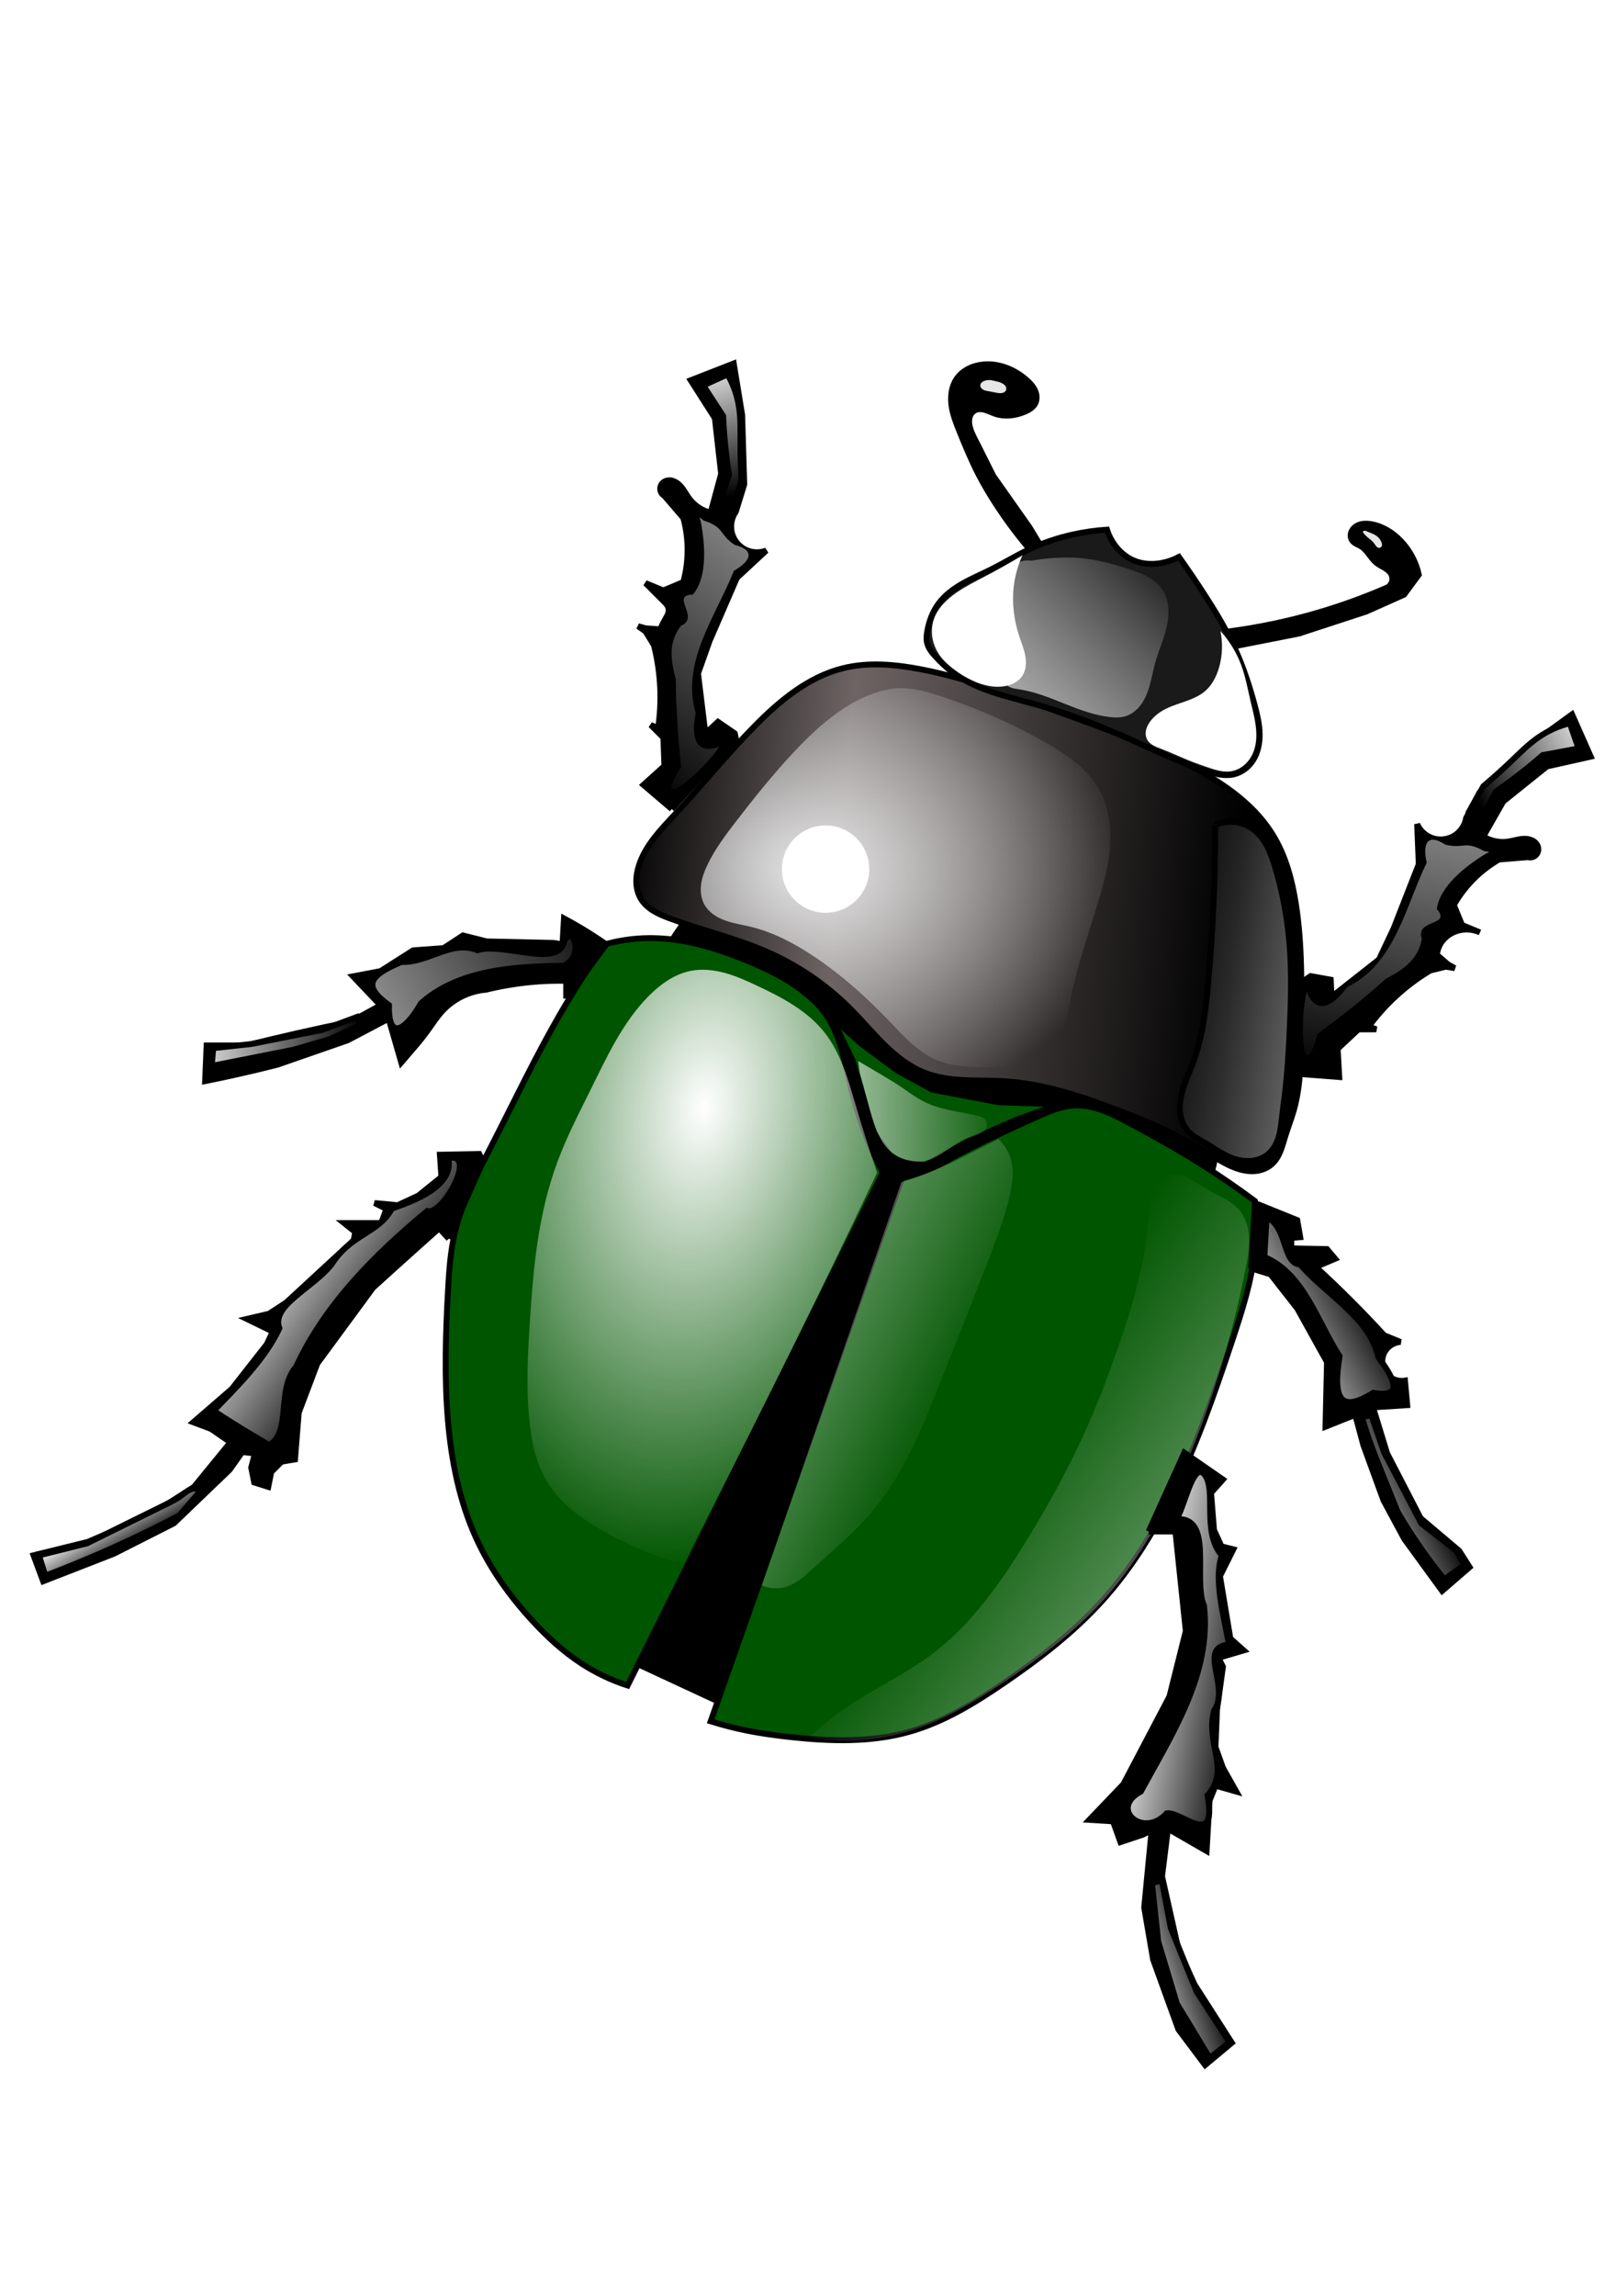 <?xml version="1.0" encoding="UTF-8" standalone="no"?>
<svg
   xmlns:dc="http://purl.org/dc/elements/1.1/"
   xmlns:cc="http://creativecommons.org/ns#"
   xmlns:rdf="http://www.w3.org/1999/02/22-rdf-syntax-ns#"
   xmlns:svg="http://www.w3.org/2000/svg"
   xmlns="http://www.w3.org/2000/svg"
   xmlns:sodipodi="http://sodipodi.sourceforge.net/DTD/sodipodi-0.dtd"
   xmlns:inkscape="http://www.inkscape.org/namespaces/inkscape"
   id="svg2"
   viewBox="0 0 332.598 472.441"
   version="1.1"
   sodipodi:docname="beetle.svg"
   width="88mm"
   height="125mm"
   inkscape:version="1.0.2-2 (e86c870879, 2021-01-15)">
  <sodipodi:namedview
     pagecolor="#ffffff"
     bordercolor="#666666"
     borderopacity="1"
     objecttolerance="10"
     gridtolerance="10"
     guidetolerance="10"
     inkscape:pageopacity="0"
     inkscape:pageshadow="2"
     inkscape:window-width="1920"
     inkscape:window-height="1017"
     id="namedview111"
     showgrid="false"
     units="mm"
     inkscape:zoom="0.73134637"
     inkscape:cx="164.81529"
     inkscape:cy="21.642513"
     inkscape:window-x="-8"
     inkscape:window-y="-8"
     inkscape:window-maximized="1"
     inkscape:current-layer="svg2" />
  <defs
     id="defs4">
    <filter
       id="filter4433"
       height="1.924"
       width="1.924"
       color-interpolation-filters="sRGB"
       y="-0.462"
       x="-0.462">
      <feGaussianBlur
         id="feGaussianBlur4435"
         stdDeviation="2.178" />
    </filter>
    <linearGradient
       id="linearGradient4528"
       y2="272.82"
       gradientUnits="userSpaceOnUse"
       x2="461.09"
       y1="263.63"
       x1="355.83">
      <stop
         id="stop3947"
         offset="0" />
      <stop
         id="stop3955"
         stop-color="#6e6464"
         offset=".357" />
      <stop
         id="stop3953"
         offset="1" />
    </linearGradient>
    <radialGradient
       id="radialGradient4530"
       gradientUnits="userSpaceOnUse"
       cy="264.76"
       cx="389.58"
       gradientTransform="matrix(1.571,0.029,-0.022,1.192,-217.11,-62.303)"
       r="35.304">
      <stop
         id="stop3959"
         stop-color="#e6e6e6"
         offset="0" />
      <stop
         id="stop3961"
         stop-color="#e6e6e6"
         stop-opacity="0"
         offset="1" />
    </radialGradient>
    <linearGradient
       id="linearGradient4532"
       y2="276.76"
       gradientUnits="userSpaceOnUse"
       x2="451.45"
       y1="285.25"
       x1="509.22">
      <stop
         id="stop3997"
         stop-color="#fff"
         offset="0" />
      <stop
         id="stop3999"
         stop-color="#fff"
         stop-opacity="0"
         offset="1" />
    </linearGradient>
    <linearGradient
       id="linearGradient4534"
       y2="218.1"
       gradientUnits="userSpaceOnUse"
       x2="455.94"
       y1="250.9"
       x1="422.64">
      <stop
         id="stop3911"
         stop-color="#c8c8c8"
         offset="0" />
      <stop
         id="stop3913"
         stop-color="#fff"
         stop-opacity="0"
         offset="1" />
    </linearGradient>
    <linearGradient
       id="linearGradient4536"
       y2="306.74"
       gradientUnits="userSpaceOnUse"
       x2="423.05"
       y1="306.04"
       x1="377.99">
      <stop
         id="stop4457"
         stop-color="#fff"
         offset="0" />
      <stop
         id="stop4459"
         stop-color="#fff"
         stop-opacity="0"
         offset="1" />
    </linearGradient>
    <radialGradient
       id="radialGradient4538"
       gradientUnits="userSpaceOnUse"
       cy="314.78"
       cx="369.74"
       gradientTransform="matrix(1.585,0.251,-0.411,2.596,-86.026,-604.96)"
       r="30.2">
      <stop
         id="stop4447"
         stop-color="#fff"
         offset="0" />
      <stop
         id="stop4449"
         stop-color="#fff"
         stop-opacity="0"
         offset="1" />
    </radialGradient>
    <linearGradient
       id="linearGradient4540"
       y2="382.58"
       gradientUnits="userSpaceOnUse"
       x2="403.05"
       y1="445.08"
       x1="493.98">
      <stop
         id="stop4475"
         stop-color="#fff"
         offset="0" />
      <stop
         id="stop4477"
         stop-color="#fff"
         stop-opacity="0"
         offset="1" />
    </linearGradient>
    <linearGradient
       id="linearGradient4542"
       y2="347.08"
       gradientUnits="userSpaceOnUse"
       x2="418.13"
       y1="311.08"
       x1="347">
      <stop
         id="stop4465"
         stop-color="#fff"
         offset="0" />
      <stop
         id="stop4467"
         stop-color="#fff"
         stop-opacity="0"
         offset="1" />
    </linearGradient>
    <linearGradient
       id="linearGradient4544"
       y2="213.41"
       gradientUnits="userSpaceOnUse"
       x2="383.71"
       gradientTransform="translate(1.061,-0.354)"
       y1="249.3"
       x1="356.1">
      <stop
         id="stop4134"
         offset="0" />
      <stop
         id="stop4136"
         stop-color="#fff"
         offset="1" />
    </linearGradient>
    <linearGradient
       id="linearGradient4546"
       y2="200.77"
       gradientUnits="userSpaceOnUse"
       x2="376.81"
       gradientTransform="translate(0.354)"
       y1="176.89"
       x1="371.31">
      <stop
         id="stop4148"
         stop-color="#fff"
         offset="0" />
      <stop
         id="stop4150"
         stop-color="#fff"
         stop-opacity="0"
         offset="1" />
    </linearGradient>
    <linearGradient
       id="linearGradient4548"
       y2="213.41"
       gradientUnits="userSpaceOnUse"
       x2="383.71"
       gradientTransform="matrix(-0.674,-0.738,-0.738,0.674,904.35,395.58)"
       y1="249.3"
       x1="356.1">
      <stop
         id="stop4134-2"
         offset="0" />
      <stop
         id="stop4136-7"
         stop-color="#fff"
         offset="1" />
    </linearGradient>
    <linearGradient
       id="linearGradient4550"
       y2="200.77"
       gradientUnits="userSpaceOnUse"
       x2="376.81"
       gradientTransform="matrix(-0.689,-0.725,-0.725,0.689,906.55,386.58)"
       y1="176.89"
       x1="371.31">
      <stop
         id="stop4148-3"
         stop-color="#fff"
         offset="0" />
      <stop
         id="stop4150-0"
         stop-color="#fff"
         stop-opacity="0"
         offset="1" />
    </linearGradient>
    <linearGradient
       id="linearGradient4552"
       y2="279.86"
       gradientUnits="userSpaceOnUse"
       x2="360.64"
       gradientTransform="translate(-1.061,-1.414)"
       y1="318.75"
       x1="292.24">
      <stop
         id="stop4262"
         stop-color="#fff"
         offset="0" />
      <stop
         id="stop4264"
         stop-color="#fff"
         stop-opacity="0"
         offset="1" />
    </linearGradient>
    <linearGradient
       id="linearGradient4554"
       y2="294.52"
       gradientUnits="userSpaceOnUse"
       x2="313.22"
       gradientTransform="translate(-0.53,-0.707)"
       y1="295.93"
       x1="281.46">
      <stop
         id="stop4282"
         stop-color="#fff"
         offset="0" />
      <stop
         id="stop4284"
         stop-color="#fff"
         stop-opacity="0"
         offset="1" />
    </linearGradient>
    <linearGradient
       id="linearGradient4556"
       y2="343.98"
       gradientUnits="userSpaceOnUse"
       x2="487.13"
       gradientTransform="translate(-1.293,-3.889)"
       y1="354.94"
       x1="466.46">
      <stop
         id="stop4317"
         stop-color="#fff"
         offset="0" />
      <stop
         id="stop4319"
         stop-color="#fff"
         stop-opacity="0"
         offset="1" />
    </linearGradient>
    <linearGradient
       id="linearGradient4558"
       y2="369.33"
       gradientUnits="userSpaceOnUse"
       x2="493.81"
       gradientTransform="translate(0.561,-0.291)"
       y1="376.83"
       x1="478.06">
      <stop
         id="stop4329"
         stop-color="#fff"
         offset="0" />
      <stop
         id="stop4331"
         stop-color="#fff"
         stop-opacity="0"
         offset="1" />
    </linearGradient>
    <linearGradient
       id="linearGradient4560"
       y2="348.81"
       gradientUnits="userSpaceOnUse"
       x2="315.7"
       gradientTransform="translate(0,-1.293)"
       y1="332.37"
       x1="292.84">
      <stop
         id="stop4364"
         stop-color="#fff"
         offset="0" />
      <stop
         id="stop4366"
         stop-color="#fff"
         stop-opacity="0"
         offset="1" />
    </linearGradient>
    <linearGradient
       id="linearGradient4562"
       y2="381.35"
       gradientUnits="userSpaceOnUse"
       x2="272.65"
       gradientTransform="translate(0,-0.354)"
       y1="374.63"
       x1="268.64">
      <stop
         id="stop4380"
         stop-color="#fff"
         offset="0" />
      <stop
         id="stop4382"
         stop-color="#fff"
         stop-opacity="0"
         offset="1" />
    </linearGradient>
    <linearGradient
       id="linearGradient4564"
       y2="397.62"
       gradientUnits="userSpaceOnUse"
       x2="465.36"
       y1="393.73"
       x1="443.25">
      <stop
         id="stop4415"
         stop-color="#fff"
         offset="0" />
      <stop
         id="stop4417"
         stop-color="#fff"
         stop-opacity="0"
         offset="1" />
    </linearGradient>
    <linearGradient
       id="linearGradient4566"
       y2="450.48"
       gradientUnits="userSpaceOnUse"
       x2="456.23"
       gradientTransform="translate(0.442)"
       y1="454.9"
       x1="442.94">
      <stop
         id="stop4427"
         stop-color="#fff"
         offset="0" />
      <stop
         id="stop4429"
         stop-color="#fff"
         stop-opacity="0"
         offset="1" />
    </linearGradient>
  </defs>
  <g
     id="g4487"
     transform="matrix(1.211,0,0,1.211,-303.975,-141.523)">
    <path
       id="path4485"
       d="m 376,250.61 c 0,29.685 -24.065,53.75 -53.75,53.75 -29.685,0 -53.75,-24.065 -53.75,-53.75 0,-29.685 24.065,-53.75 53.75,-53.75 29.685,0 53.75,24.065 53.75,53.75 z"
       transform="matrix(0.949,0,0,0.949,102.24,65.572)" />
    <path
       id="path3862"
       d="m 365.18,254.33 -4.821,-4.107 3.571,-3.214 -0.179,-4.821 -2.143,-2.143 1.25,0.536 c 0.333,-2.244 0.453,-4.519 0.357,-6.786 -0.104,-2.469 -0.464,-4.926 -1.071,-7.321 l -1.429,-2.321 -1.25,-0.893 1.25,0.357 2.5,0.179 c 0.26,-0.613 0.558,-1.21 0.893,-1.786 0.134,-0.23 0.274,-0.459 0.377,-0.704 0.104,-0.246 0.169,-0.51 0.165,-0.777 -0.004,-0.267 -0.081,-0.531 -0.213,-0.762 -0.133,-0.231 -0.319,-0.426 -0.508,-0.614 l -3.214,-3.214 3.036,1.25 3.393,-1.429 c 0.534,-1.974 0.776,-4.027 0.714,-6.071 -0.049,-1.628 -0.289,-3.249 -0.714,-4.821 l -3.214,-3.75 c -0.364,-0.202 -0.627,-0.575 -0.696,-0.985 -0.068,-0.41 0.06,-0.849 0.339,-1.158 0.174,-0.193 0.402,-0.335 0.648,-0.416 0.247,-0.081 0.512,-0.103 0.769,-0.073 0.516,0.06 0.993,0.321 1.382,0.666 0.777,0.689 1.212,1.676 1.843,2.502 0.879,1.151 2.163,1.985 3.571,2.321 l 1.786,-6.607 -1.071,-9.464 -4.107,-6.429 7.321,-2.857 1.429,8.75 0.357,11.786 -1.429,4.643 c -0.685,0.971 -0.949,2.228 -0.714,3.393 0.252,1.249 1.079,2.37 2.197,2.98 1.119,0.61 2.509,0.698 3.696,0.234 l -5,4.643 -4.643,10.714 -1.964,5.536 1.25,10.179 2.143,-1.964 2.857,1.964 0.179,0.893 -10.893,11.964"
       stroke="#000000"
       stroke-width="1px" />
    <path
       id="path3137"
       d="m 357.09,398.54 17.93,8.334 56.821,-81.57 1.768,-20.708 -19.951,-1.515 -9.091,-3.535 -11.617,-9.596 -5.808,-2.02 -30.052,110.61"
       stroke="#000000"
       stroke-width="1px" />
    <path
       id="path3850"
       d="m 408.21,299.15 c -2.62,-1.018 -4.877,-2.8 -6.886,-4.766 -2.009,-1.966 -3.808,-4.137 -5.793,-6.127 -4.046,-4.056 -8.86,-7.342 -14.107,-9.643 -5.364,-2.352 -11.121,-3.665 -16.607,-5.714 -0.922,-0.344 -1.84,-0.712 -2.683,-1.219 -0.843,-0.508 -1.612,-1.164 -2.139,-1.995 -0.545,-0.859 -0.81,-1.879 -0.842,-2.896 -0.032,-1.017 0.163,-2.032 0.485,-2.997 1.143,-3.429 3.788,-6.104 6.25,-8.75 4.537,-4.875 8.721,-10.076 13.393,-14.821 4.248,-4.314 9.123,-8.364 15,-9.821 4.31,-1.069 8.854,-0.659 13.214,0.179 7.213,1.385 14.151,3.907 21.062,6.392 7.61,2.735 15.248,5.444 22.541,8.938 6.397,3.064 12.764,6.972 16.397,13.064 2.066,3.465 3.121,7.444 3.75,11.429 1.143,7.247 0.952,14.628 0.893,21.964 -0.036,4.446 -0.031,8.961 -1.261,13.234 -0.425,1.476 -0.993,2.906 -1.445,4.374 -0.259,0.842 -0.481,1.697 -0.815,2.512 -0.334,0.815 -0.79,1.597 -1.447,2.183 -0.645,0.575 -1.463,0.939 -2.313,1.096 -0.85,0.157 -1.729,0.112 -2.574,-0.068 -1.69,-0.36 -3.217,-1.238 -4.706,-2.115 -2.243,-1.321 -4.473,-2.669 -6.789,-3.858 -2.913,-1.495 -5.95,-2.732 -9.003,-3.916 -6.452,-2.502 -13.098,-4.797 -20.005,-5.228 -4.564,-0.284 -9.309,0.228 -13.571,-1.429"
       stroke="#000000"
       stroke-width="1px"
       fill="url(#linearGradient4528)"
       style="fill:url(#linearGradient4528)" />
    <path
       id="path3854"
       d="m 397.32,235.58 c -4.404,2.147 -8.082,5.529 -11.429,9.107 -3.495,3.736 -6.7,7.732 -9.821,11.786 -1.786,2.32 -3.558,4.68 -4.821,7.321 -0.509,1.065 -0.936,2.184 -1.085,3.354 -0.149,1.171 -0.003,2.404 0.574,3.433 0.366,0.652 0.894,1.204 1.498,1.644 0.604,0.44 1.283,0.77 1.985,1.025 1.404,0.511 2.896,0.728 4.348,1.079 3.851,0.93 7.417,2.804 10.714,5 4.788,3.188 9.081,7.073 13.054,11.232 2.281,2.389 4.555,4.94 7.571,6.286 3.188,1.422 6.813,1.326 10.304,1.339 1.41,0.006 2.825,0.033 4.223,-0.151 1.398,-0.184 2.79,-0.591 3.955,-1.385 1.607,-1.095 2.665,-2.849 3.317,-4.681 0.652,-1.832 0.943,-3.769 1.326,-5.676 1.111,-5.526 3.013,-10.855 4.643,-16.25 0.958,-3.171 1.828,-6.398 2.019,-9.704 0.191,-3.307 -0.338,-6.728 -2.019,-9.581 -1.949,-3.308 -5.25,-5.574 -8.571,-7.5 -5.703,-3.308 -11.783,-5.944 -18.036,-8.036 -2.315,-0.774 -4.703,-1.482 -7.143,-1.429 -2.299,0.05 -4.54,0.778 -6.607,1.786"
       fill="url(#radialGradient4530)"
       style="fill:url(#radialGradient4530)" />
    <path
       id="path3858"
       d="m 457.54,257.04 c 0.011,8.861 -0.377,17.722 -1.163,26.547 -0.421,4.725 -0.969,9.498 -2.636,13.939 -0.731,1.948 -1.677,3.836 -2.052,5.882 -0.187,1.023 -0.227,2.082 -0.018,3.101 0.209,1.019 0.677,1.997 1.411,2.734 0.763,0.767 1.766,1.236 2.702,1.78 1.127,0.654 2.182,1.431 3.337,2.034 1.182,0.617 2.483,1.05 3.817,1.079 1.333,0.029 2.703,-0.372 3.701,-1.257 0.894,-0.792 1.441,-1.914 1.753,-3.067 0.312,-1.153 0.41,-2.351 0.546,-3.537 0.117,-1.029 0.263,-2.055 0.391,-3.082 0.487,-3.909 0.719,-7.846 0.893,-11.782 0.198,-4.491 0.322,-8.994 -0.002,-13.478 -0.336,-4.656 -1.156,-9.28 -2.5,-13.75 -0.364,-1.21 -0.768,-2.414 -1.358,-3.532 -0.589,-1.117 -1.373,-2.151 -2.392,-2.897 -0.91,-0.667 -1.998,-1.09 -3.119,-1.214 -1.122,-0.125 -2.275,0.05 -3.31,0.5 h 2.1e-4"
       stroke="#000000"
       stroke-width="1px"
       fill="url(#linearGradient4532)"
       style="fill:url(#linearGradient4532)" />
    <path
       id="path3862-1"
       d="m 472.31,299.38 6.315,0.483 -0.269,-4.797 3.524,-3.295 3.03,-0.011 -1.264,-0.501 c 1.345,-1.827 2.863,-3.526 4.528,-5.066 1.813,-1.678 3.8,-3.169 5.919,-4.44 l 2.649,-0.64 1.516,0.247 -1.139,-0.627 -1.9,-1.635 c 0.064,-0.668 0.28,-1.321 0.625,-1.896 0.498,-0.83 1.264,-1.489 2.14,-1.901 1.416,-0.666 3.126,-0.672 4.546,-0.016 l -3.035,-1.252 -1.401,-3.404 c 1.012,-1.777 2.288,-3.404 3.772,-4.811 1.182,-1.121 2.495,-2.102 3.904,-2.918 l 4.923,-0.396 c 0.4,0.113 0.85,0.034 1.188,-0.209 0.338,-0.243 0.556,-0.644 0.576,-1.06 0.012,-0.259 -0.049,-0.521 -0.167,-0.752 -0.118,-0.231 -0.291,-0.433 -0.495,-0.594 -0.408,-0.321 -0.931,-0.472 -1.45,-0.502 -1.037,-0.059 -2.041,0.335 -3.07,0.476 -1.435,0.197 -2.934,-0.116 -4.17,-0.869 l 3.389,-5.946 7.429,-5.96 7.444,-1.667 -3.182,-7.186 -7.179,5.202 -8.558,8.111 -2.258,4.301 c -0.198,1.171 -0.896,2.25 -1.884,2.911 -1.059,0.709 -2.436,0.922 -3.659,0.566 -1.224,-0.355 -2.272,-1.272 -2.787,-2.438 l 0.276,6.818 -4.256,10.874 -2.507,5.312 -8.059,6.341 -0.136,-2.904 -3.411,-0.62 -0.756,0.508 -0.702,16.165"
       stroke="#000000"
       stroke-width="1px" />
    <path
       id="path3887"
       d="m 412.68,230.93 c 4.04,3.148 9.267,4.198 14.201,5.573 5.032,1.402 9.941,3.227 14.728,5.32 4.793,2.097 9.484,4.47 14.464,6.071 1.502,0.483 3.107,0.897 4.643,0.536 1.318,-0.31 2.47,-1.191 3.214,-2.321 0.878,-1.335 1.201,-2.976 1.168,-4.574 -0.033,-1.597 -0.402,-3.168 -0.81,-4.712 -0.956,-3.609 -2.148,-7.164 -3.75,-10.536 -1.385,-2.917 -3.068,-5.681 -4.821,-8.393 -1.4,-2.165 -2.846,-4.3 -4.338,-6.403 -0.934,0.495 -1.944,0.845 -2.983,1.034 -1.581,0.288 -3.256,0.192 -4.732,-0.444 -1.252,-0.539 -2.327,-1.453 -3.142,-2.546 -0.602,-0.808 -1.069,-1.717 -1.376,-2.677 -1.995,0.13 -3.979,0.417 -5.929,0.857 -2.521,0.569 -4.985,1.396 -7.321,2.5 -2.191,1.035 -4.261,2.309 -6.429,3.393 -1.606,0.803 -3.265,1.501 -4.827,2.386 -1.562,0.885 -3.042,1.976 -4.111,3.418 -1.004,1.354 -1.61,2.975 -1.915,4.632 -0.125,0.682 -0.201,1.389 -0.041,2.064 0.223,0.938 0.872,1.71 1.53,2.415 0.802,0.861 1.649,1.683 2.578,2.406"
       stroke="#000000"
       stroke-width="1px"
       fill="#1a1a1a" />
    <path
       id="path3891"
       d="m 425.71,209.86 c -1.998,-2.382 -3.848,-4.889 -5.536,-7.5 -0.997,-1.542 -1.938,-3.121 -2.783,-4.751 -1.242,-2.395 -2.276,-4.891 -3.288,-7.392 -0.584,-1.442 -1.166,-2.903 -1.379,-4.444 -0.212,-1.541 -0.021,-3.192 0.843,-4.485 0.505,-0.756 1.222,-1.361 2.031,-1.777 0.808,-0.416 1.706,-0.647 2.612,-0.723 2.663,-0.225 5.331,0.896 7.321,2.679 0.559,0.501 1.082,1.066 1.39,1.751 0.154,0.342 0.252,0.712 0.266,1.087 0.014,0.375 -0.058,0.756 -0.227,1.091 -0.175,0.348 -0.45,0.639 -0.763,0.87 -0.313,0.232 -0.664,0.406 -1.023,0.558 -1.573,0.666 -3.381,0.9 -5,0.357 -0.593,-0.199 -1.151,-0.497 -1.753,-0.666 -0.301,-0.085 -0.614,-0.137 -0.926,-0.124 -0.312,0.013 -0.626,0.092 -0.892,0.255 -0.238,0.145 -0.435,0.355 -0.578,0.595 -0.143,0.24 -0.233,0.509 -0.278,0.785 -0.089,0.551 0.002,1.119 0.168,1.652 0.332,1.066 0.902,2.041 1.402,3.04 l 2.5,5 6.167,8.748 1.512,2.502 -1.786,0.893"
       stroke="#000000"
       stroke-width="1px" />
    <path
       id="path3895"
       d="m 459.82,224.15 c 5.16,-0.67 10.268,-1.746 15.26,-3.214 4.011,-1.18 7.948,-2.613 11.779,-4.287 0.344,-0.217 0.605,-0.561 0.722,-0.95 0.116,-0.389 0.087,-0.821 -0.082,-1.191 -0.223,-0.49 -0.664,-0.845 -1.123,-1.125 -0.459,-0.281 -0.953,-0.507 -1.377,-0.839 -0.516,-0.405 -0.904,-0.946 -1.3,-1.469 -0.396,-0.523 -0.819,-1.045 -1.378,-1.388 -0.241,-0.148 -0.503,-0.258 -0.753,-0.389 -0.25,-0.131 -0.494,-0.286 -0.675,-0.504 -0.15,-0.18 -0.252,-0.399 -0.299,-0.629 -0.047,-0.23 -0.04,-0.47 0.014,-0.698 0.109,-0.456 0.409,-0.855 0.791,-1.127 0.382,-0.272 0.843,-0.422 1.309,-0.475 0.466,-0.053 0.939,-0.013 1.4,0.071 1.921,0.348 3.655,1.443 5,2.857 1.505,1.582 2.567,3.581 3.036,5.714 l -2.5,3.393 -6.425,2.868 -11.432,3.739 -10.893,2.143 -1.071,-2.5"
       stroke="#000000"
       stroke-width="1px" />
    <path
       id="path3976"
       d="m 426.3,212.13 c 0.961,-0.163 1.928,-0.292 2.899,-0.385 1.775,-0.17 3.564,-0.222 5.34,-0.069 2.842,0.244 5.614,1.005 8.328,1.884 1.053,0.341 2.106,0.702 3.082,1.225 0.976,0.523 1.878,1.216 2.515,2.122 0.631,0.899 0.978,1.978 1.091,3.071 0.112,1.092 -0.002,2.199 -0.236,3.272 -0.467,2.146 -1.401,4.161 -1.986,6.278 -0.49,1.769 -0.738,3.613 -1.44,5.31 -0.351,0.848 -0.817,1.657 -1.444,2.328 -0.627,0.671 -1.421,1.2 -2.307,1.437 -0.773,0.207 -1.589,0.187 -2.386,0.105 -2.696,-0.28 -5.264,-1.261 -7.782,-2.264 -2.518,-1.003 -5.054,-2.045 -7.733,-2.455 -0.507,-0.078 -1.024,-0.134 -1.499,-0.328 -0.237,-0.097 -0.462,-0.229 -0.65,-0.404 -0.188,-0.175 -0.337,-0.394 -0.411,-0.64 -0.076,-0.251 -0.072,-0.523 -0.013,-0.779 0.059,-0.256 0.173,-0.497 0.31,-0.721 0.275,-0.448 0.647,-0.828 0.944,-1.262 0.748,-1.093 0.979,-2.475 0.883,-3.796 -0.096,-1.32 -0.496,-2.598 -0.922,-3.852 -0.426,-1.254 -0.882,-2.506 -1.097,-3.812 -0.215,-1.306 -0.176,-2.689 0.362,-3.899 0.27,-0.607 0.666,-1.164 1.182,-1.584 0.818,-0.667 1.93,-0.959 2.97,-0.78 v 3e-5"
       fill="url(#linearGradient4534)"
       style="fill:url(#linearGradient4534)" />
    <path
       id="path3899"
       d="m 424.79,211.21 c -0.756,1.647 -1.255,3.41 -1.475,5.209 -0.352,2.877 0.018,5.824 0.93,8.576 0.377,1.137 0.848,2.253 1.04,3.436 0.096,0.591 0.121,1.198 0.026,1.79 -0.095,0.592 -0.312,1.169 -0.669,1.65 -0.633,0.852 -1.659,1.343 -2.7,1.549 -1.908,0.377 -3.898,-0.107 -5.663,-0.924 -1.137,-0.527 -2.209,-1.19 -3.205,-1.951 -0.884,-0.675 -1.717,-1.434 -2.359,-2.343 -0.613,-0.867 -1.043,-1.866 -1.227,-2.911 -0.184,-1.046 -0.119,-2.137 0.213,-3.146 0.638,-1.935 2.194,-3.434 3.872,-4.59 1.565,-1.078 3.274,-1.928 4.956,-2.813 2.121,-1.116 4.209,-2.293 6.261,-3.531"
       fill="#ffffff" />
    <path
       id="path3924"
       d="m 458.43,224.09 c 0.419,2.02 0.345,4.14 -0.214,6.125 -0.433,1.537 -1.183,3.03 -2.393,4.071 -0.784,0.675 -1.731,1.136 -2.696,1.509 -1.335,0.515 -2.733,0.879 -4.01,1.524 -1.051,0.53 -2.02,1.26 -2.696,2.224 -0.303,0.432 -0.547,0.913 -0.648,1.43 -0.102,0.517 -0.054,1.074 0.195,1.539 0.231,0.432 0.621,0.761 1.046,1.004 0.426,0.243 0.89,0.407 1.348,0.581 1.834,0.695 3.601,1.557 5.432,2.262 0.83,0.319 1.673,0.606 2.515,0.893 1.207,0.412 2.464,0.83 3.731,0.681 0.749,-0.088 1.47,-0.377 2.086,-0.812 0.616,-0.434 1.128,-1.011 1.507,-1.663 0.607,-1.046 0.865,-2.267 0.893,-3.475 0.046,-1.989 -0.502,-3.936 -0.953,-5.874 -0.496,-2.135 -0.881,-4.307 -1.656,-6.357 -0.789,-2.085 -1.979,-4.018 -3.487,-5.661 h -4e-5"
       fill="#ffffff" />
    <path
       id="path3928"
       d="m 392.32,289.68 3.571,7.321 3.622,12.321 1.966,2.656 0.686,1.108 1.405,0.879 1.319,0.436 3.324,0.457 7.321,-4.107 8.036,-3.571 6.429,-2.321 1.964,-0.357 -11.25,-0.357 -11.25,-2.143 -5.893,-3.214 -6.25,-4.643 -5,-4.464"
       stroke="#000000"
       stroke-width="1px"
       fill="#005500" />
    <path
       id="path3932"
       d="m 401.07,316.11 -43.393,87.143 c -2.769,-0.897 -5.418,-2.161 -7.857,-3.75 -3.119,-2.032 -5.875,-4.58 -8.393,-7.321 -3.812,-4.152 -7.122,-8.802 -9.464,-13.929 -2.864,-6.268 -4.232,-13.134 -4.821,-20 -0.627,-7.301 -0.398,-14.648 0,-21.964 0.181,-3.335 0.4,-6.687 1.158,-9.94 1.231,-5.284 3.838,-10.127 6.318,-14.953 3.777,-7.35 7.322,-14.825 11.449,-21.984 2.39,-4.146 4.972,-8.18 7.736,-12.087 2.076,-0.586 4.22,-0.934 6.375,-1.036 2.45,-0.116 4.91,0.087 7.321,0.536 3.245,0.604 6.392,1.651 9.464,2.857 3.303,1.297 6.553,2.793 9.464,4.821 1.91,1.331 3.68,2.904 5,4.821 2.545,3.699 3.211,8.32 4.286,12.679 1.208,4.896 3.011,9.644 5.357,14.107"
       stroke="#000000"
       stroke-width="1px"
       fill="#005500" />
    <path
       id="path3936"
       d="m 404.29,317.01 -32.5,92.321 c 2.068,0.65 4.171,1.187 6.297,1.609 2.405,0.477 4.837,0.806 7.274,1.07 6.736,0.729 13.658,0.946 20.179,-0.893 5.895,-1.662 11.198,-4.93 16.25,-8.393 5.973,-4.095 11.755,-8.552 16.607,-13.929 4.615,-5.114 8.324,-10.994 11.429,-17.143 4.328,-8.573 7.502,-17.674 10.536,-26.786 1.691,-5.078 3.353,-10.214 3.929,-15.536 0.302,-2.787 0.302,-5.606 0,-8.393 -2.95,-2.205 -5.989,-4.291 -9.107,-6.25 -4.064,-2.554 -8.261,-4.891 -12.5,-7.143 -1.397,-0.742 -2.803,-1.477 -4.288,-2.021 -1.485,-0.544 -3.06,-0.893 -4.64,-0.836 -2.444,0.088 -4.739,1.128 -6.964,2.143 -4.506,2.055 -9.032,4.081 -13.393,6.429 -1.669,0.899 -3.318,1.846 -5.074,2.561 -1.3,0.529 -2.654,0.928 -4.033,1.189"
       stroke="#000000"
       stroke-width="1px"
       fill="#005500" />
    <path
       id="path3940"
       d="m 397.12,299.09 -0.25,-1.946 4.464,2.634 c 1.133,0.668 2.248,1.368 3.331,2.115 1.083,0.747 2.149,1.528 3.321,2.126 2.791,1.425 6.008,1.678 9.056,2.406 0.317,0.076 0.635,0.158 0.925,0.306 0.29,0.148 0.552,0.37 0.693,0.663 0.085,0.176 0.123,0.373 0.118,0.568 -0.005,0.195 -0.053,0.388 -0.134,0.566 -0.161,0.356 -0.449,0.644 -0.777,0.855 -0.657,0.422 -1.455,0.544 -2.197,0.788 -1.34,0.441 -2.503,1.286 -3.666,2.086 -1.163,0.799 -2.386,1.581 -3.768,1.864 -1.337,0.274 -2.748,0.056 -4.006,-0.473 -0.546,-0.23 -1.07,-0.519 -1.54,-0.879 -1.217,-0.933 -2.026,-2.304 -2.627,-3.715 -0.736,-1.727 -1.203,-3.555 -1.684,-5.37 -0.407,-1.534 -0.827,-3.065 -1.259,-4.593"
       fill="url(#linearGradient4536)"
       style="fill:url(#linearGradient4536)" />
    <path
       id="path3944"
       d="m 400.08,316.12 c -1.293,-3.791 -2.505,-7.61 -3.635,-11.453 -1.285,-4.37 -2.53,-8.905 -5.372,-12.464 -2.913,-3.648 -7.203,-5.889 -11.429,-7.875 -1.769,-0.832 -3.561,-1.641 -5.447,-2.155 -1.886,-0.514 -3.885,-0.725 -5.803,-0.345 -2.765,0.547 -5.163,2.276 -7.145,4.28 -4.377,4.425 -7.048,10.208 -9.803,15.788 -2.022,4.095 -4.138,8.157 -5.721,12.44 -1.626,4.399 -2.675,8.996 -3.366,13.634 -0.658,4.414 -0.995,8.868 -1.286,13.321 -0.372,5.703 -0.666,11.441 -0.071,17.125 0.369,3.523 1.108,7.087 2.929,10.125 2.151,3.59 5.645,6.173 9.268,8.268 4.363,2.523 9.051,4.485 13.911,5.821 8.66,-16.742 17.101,-33.597 25.321,-50.559 2.572,-5.307 5.122,-10.624 7.65,-15.952 h -3e-5"
       fill="url(#radialGradient4538)"
       style="fill:url(#radialGradient4538)" />
    <path
       id="path3952"
       d="m 461.66,322.5 c -0.696,-0.833 -1.608,-1.458 -2.554,-1.99 -0.946,-0.532 -1.937,-0.981 -2.875,-1.528 -1.155,-0.674 -2.229,-1.497 -3.454,-2.034 -0.612,-0.268 -1.262,-0.463 -1.929,-0.516 -0.667,-0.053 -1.351,0.041 -1.956,0.326 -0.566,0.266 -1.049,0.693 -1.42,1.196 -0.371,0.503 -0.634,1.081 -0.813,1.68 -0.359,1.198 -0.391,2.465 -0.463,3.713 -0.172,2.971 -0.588,5.926 -1.196,8.839 -0.976,4.678 -2.444,9.238 -4.018,13.75 -1.546,4.432 -3.199,8.829 -5.089,13.125 -3.075,6.989 -6.772,13.693 -10.804,20.179 -4.285,6.894 -9.065,13.67 -15.536,18.571 -5.197,3.936 -11.308,6.527 -16.518,10.446 -1.267,0.953 -2.476,1.982 -3.661,3.036 -0.299,0.266 -0.597,0.534 -0.893,0.804 5.635,0.965 11.495,0.595 16.964,-1.071 5.853,-1.784 11.163,-4.992 16.25,-8.393 6.079,-4.065 11.985,-8.491 16.875,-13.929 4.54,-5.048 8.129,-10.889 11.161,-16.964 3.405,-6.822 6.134,-13.968 8.393,-21.25 1.861,-5.999 3.406,-12.096 4.616,-18.259 0.326,-1.659 0.628,-3.339 0.555,-5.028 -0.073,-1.689 -0.552,-3.407 -1.636,-4.704"
       fill="url(#linearGradient4540)"
       style="fill:url(#linearGradient4540)" />
    <path
       id="path3956"
       d="m 327.29,327.33 -1.641,-1.768 c -1.18,1.05 -2.359,2.103 -3.535,3.157 -2.575,2.306 -5.143,4.621 -7.702,6.945 l -9.47,12.879 -3.157,8.334 -0.631,7.955 -2.273,0.379 -1.768,1.768 -0.505,2.525 -2.399,-0.758 -0.505,-2.525 0.631,-2.399 -2.147,-0.253 -2.147,3.03 -9.47,9.091 -10.228,5.177 -11.996,4.672 -1.641,-4.419 9.218,-2.273 10.354,-4.419 7.702,-4.925 6.187,-7.576 -3.283,-2.273 -3.03,-1.136 6.566,-5.682 5.935,-7.576 1.01,-2.147 -4.419,-2.147 3.788,-0.884 2.904,-1.894 11.49,-10.607 0.253,-1.389 -1.894,-1.515 h 6.313 l 0.884,-2.399 -2.02,-1.01 3.914,0.379 3.535,-1.641 3.914,-3.157 -0.253,-3.788 6.692,-0.126 0.631,1.263 -5.808,13.132"
       stroke="#000000"
       stroke-width="1px" />
    <path
       id="path3964"
       d="m 347.24,286.54 v -3.03 c -2.107,-0.042 -4.217,0.042 -6.314,0.253 -2.467,0.248 -4.916,0.67 -7.324,1.263 -2.824,0.23 -5.543,1.566 -7.45,3.662 -0.859,0.944 -1.559,2.019 -2.3,3.058 -0.741,1.039 -1.542,2.034 -2.372,3.003 l -2.273,2.652 -2.147,-7.45 -6.945,3.662 -11.996,4.167 c -2.474,0.628 -4.958,1.217 -7.45,1.768 -1.596,0.353 -3.196,0.689 -4.798,1.01 l 0.253,-6.061 h 6.692 c 2.813,-0.702 5.633,-1.376 8.46,-2.02 3.107,-0.708 6.222,-1.382 9.344,-2.02 l 5.051,-2.778 -4.672,-4.925 4.672,-0.884 5.556,-3.535 5.177,-0.379 3.283,-2.147 4.041,1.01 11.364,0.253 1.515,0.253 0.253,-4.419 c 0.981,0.524 1.949,1.072 2.904,1.641 1.464,0.874 2.896,1.8 4.293,2.778 l -6.819,9.218"
       stroke="#000000"
       stroke-width="1px" />
    <path
       id="path3968"
       d="m 446.23,377.08 h 4.546 l 1.768,16.92 -2.778,11.112 -7.829,14.9 -5.808,6.061 4.041,0.253 1.263,3.535 3.788,-1.263 1.515,-0.758 -1.263,13.132 1.515,8.839 4.293,11.869 4.546,6.061 4.546,-3.788 -6.313,-9.849 -2.778,-6.061 -2.778,-12.374 1.01,-8.081 6.566,3.788 0.505,-8.586 1.01,-2.525 3.535,1.01 -2.273,-4.041 -1.263,-3.535 0.253,-6.314 1.01,-7.324 -0.758,-1.515 4.293,-1.263 -2.273,-2.02 -1.768,-10.607 2.273,-4.546 -2.02,-0.505 -1.263,-2.778 -0.505,-6.314 2.02,-2.273 -6.566,-4.546 -6.061,13.385"
       stroke="#000000"
       stroke-width="1px" />
    <path
       id="path3972"
       d="m 463.66,332.38 3.283,1.01 4.546,5.808 5.051,9.091 -0.253,10.985 5.051,-2.02 1.389,5.177 3.409,9.344 3.535,6.566 6.44,8.839 4.672,-4.041 -1.768,-2.778 -6.566,-5.556 -5.682,-10.985 -2.399,-7.829 5.808,-0.379 -0.379,-4.167 c -0.653,0.11 -1.339,0.019 -1.941,-0.26 -0.601,-0.278 -1.115,-0.742 -1.454,-1.311 -0.339,-0.569 -0.501,-1.242 -0.459,-1.903 0.042,-0.661 0.289,-1.308 0.697,-1.83 0.574,-0.733 1.47,-1.205 2.399,-1.263 l -2.778,-1.136 c -1.81,-1.975 -3.663,-3.912 -5.556,-5.808 -1.977,-1.981 -3.998,-3.917 -6.061,-5.808 l 3.283,-1.389 -1.389,-1.641 -6.061,-0.126 v -1.768 l 1.515,-0.126 -0.505,-2.904 -7.197,-2.904 -0.631,11.112"
       stroke="#000000"
       stroke-width="1px" />
    <path
       id="path3948"
       d="m 420.71,310.4 c 1.24,1.176 2.071,2.774 2.321,4.464 0.193,1.302 0.05,2.632 -0.179,3.929 -0.606,3.436 -1.807,6.735 -3.036,10 -2.816,7.479 -5.812,14.889 -8.75,22.321 -3.096,7.835 -6.216,15.848 -11.607,22.321 -3.074,3.691 -6.8,6.771 -10.357,10 -1.344,1.22 -2.73,2.501 -4.464,3.036 -1.35,0.416 -2.848,0.332 -4.143,-0.232 l 23.712,-68.527 c 1.54,-0.486 3.065,-1.023 4.57,-1.61 1.317,-0.513 2.62,-1.065 3.897,-1.672 0.604,-0.287 1.201,-0.586 1.799,-0.886 2.081,-1.044 4.16,-2.092 6.237,-3.145"
       fill="url(#linearGradient4542)"
       style="fill:url(#linearGradient4542)" />
    <path
       id="path3931"
       d="m 420.04,181.4 c -0.538,-0.204 -1.144,-0.223 -1.693,-0.051 -0.213,0.067 -0.42,0.162 -0.589,0.308 -0.169,0.145 -0.299,0.344 -0.334,0.564 -0.026,0.162 6.8e-4,0.331 0.066,0.481 0.065,0.151 0.169,0.283 0.293,0.391 0.213,0.185 0.483,0.294 0.757,0.363 0.274,0.069 0.555,0.101 0.833,0.15 0.479,0.085 0.951,0.222 1.436,0.256 0.238,0.017 0.48,0.009 0.708,-0.06 0.228,-0.069 0.441,-0.204 0.574,-0.401 0.09,-0.134 0.141,-0.293 0.148,-0.454 0.008,-0.161 -0.027,-0.324 -0.097,-0.469 -0.08,-0.167 -0.204,-0.311 -0.348,-0.428 -0.143,-0.117 -0.306,-0.21 -0.473,-0.29 -0.403,-0.192 -0.839,-0.314 -1.282,-0.359 l 1e-5,1e-5"
       stroke="#000000"
       stroke-width="0.41px"
       fill="#e6e6e6" />
    <path
       id="path3935"
       d="m 482.48,207.44 c 0.249,0.335 0.538,0.641 0.857,0.91 0.329,0.278 0.695,0.52 0.964,0.857 0.132,0.166 0.238,0.351 0.368,0.519 0.13,0.168 0.289,0.321 0.489,0.392 0.157,0.055 0.332,0.055 0.488,-0.003 0.156,-0.058 0.29,-0.173 0.369,-0.318 0.08,-0.147 0.102,-0.32 0.086,-0.486 -0.017,-0.166 -0.071,-0.326 -0.139,-0.478 -0.188,-0.422 -0.485,-0.797 -0.857,-1.071 -0.464,-0.342 -1.024,-0.521 -1.553,-0.75 -0.172,-0.075 -0.346,-0.156 -0.533,-0.176 -0.093,-0.01 -0.189,-0.004 -0.278,0.026 -0.089,0.03 -0.171,0.084 -0.227,0.16 -0.044,0.059 -0.07,0.131 -0.076,0.205 -0.006,0.073 0.009,0.149 0.043,0.214 l 4e-5,-2.8e-4"
       stroke="#000000"
       stroke-width="0.428px"
       fill="#e6e6e6" />
    <path
       id="path3965"
       d="m 125.16,234.95 c 0,3.124 -2.533,5.657 -5.657,5.657 -3.124,0 -5.657,-2.533 -5.657,-5.657 0,-3.124 2.533,-5.657 5.657,-5.657 3.124,0 5.657,2.533 5.657,5.657 z"
       transform="matrix(1.312,0,0,1.312,234.54,-43.722)"
       filter="url(#filter4433)"
       fill="#ffffff" />
    <path
       id="path3862-16"
       opacity="0.511"
       d="m 370.08,205.32 c 0.778,4.024 1.21,9.597 -1.312,12.562 -3.955,0.099 1.309,3.886 -2.031,5.312 -2.13,2.818 -1.778,5.641 -0.875,9.094 0.039,5.256 0.385,9.804 0.906,14.938 -5.41,8.47 4.019,0.452 6.508,-3.532 0.637,-0.287 -5.732,3.126 -4.027,-5.657 -2.564,-8.681 3.454,-16.498 6.487,-24.186 3.083,-1.772 3.523,-3.548 0.125,-4.406 -2.711,-1.825 -1.597,-2.883 -5.163,-4.105 -0.163,0.057 -1.143,-1.12 -0.618,-0.02 z"
       fill="url(#linearGradient4544)"
       style="fill:url(#linearGradient4544)" />
    <path
       id="path4142"
       d="m 370.54,182.36 3.375,5.188 c 0.097,2.298 0.285,4.592 0.562,6.875 0.127,1.044 0.273,2.086 0.438,3.125 l -1.688,5.125 2.375,0.5 1.438,-4.688 c -0.13,-2.122 -0.192,-4.249 -0.188,-6.375 0.005,-2.046 0.07,-4.104 -0.25,-6.125 -0.306,-1.93 -0.966,-3.804 -1.938,-5.5 l -4.125,1.875"
       stroke="#000000"
       stroke-width="1px"
       fill="url(#linearGradient4546)"
       style="fill:url(#linearGradient4546)" />
    <path
       id="path3862-16-2"
       opacity="0.511"
       d="m 503.6,261.87 c -3.495,2.14 -7.901,5.58 -8.389,9.442 2.594,2.986 -3.752,1.655 -2.552,5.083 -0.644,3.473 -2.965,5.117 -6.123,6.78 -3.907,3.517 -7.498,6.329 -11.639,9.406 -2.603,9.707 -3.044,-2.662 -1.782,-7.187 -0.218,-0.664 1.558,6.34 6.892,-0.843 8.138,-3.962 9.851,-13.678 13.48,-21.103 -0.771,-3.471 0.243,-4.994 3.169,-3.064 3.175,0.771 3.206,-0.766 6.513,1.043 0.068,0.159 1.598,0.089 0.432,0.443 z"
       fill="url(#linearGradient4548)"
       style="fill:url(#linearGradient4548)" />
    <path
       id="path4142-8"
       d="m 519.29,244.03 -6.085,1.13 c -1.732,1.513 -3.523,2.958 -5.369,4.33 -0.844,0.628 -1.7,1.24 -2.566,1.837 l -2.55,4.755 -1.999,-1.376 2.406,-4.272 c 1.627,-1.369 3.211,-2.789 4.748,-4.258 1.479,-1.413 2.925,-2.88 4.61,-4.04 1.61,-1.109 3.422,-1.922 5.321,-2.387 l 1.484,4.281"
       stroke="#000000"
       stroke-width="1px"
       fill="url(#linearGradient4550)"
       style="fill:url(#linearGradient4550)" />
    <path
       id="path4250"
       d="m 346.84,276.93 c -0.933,4.421 -10.289,0.038 -14.685,1.38 -4.524,-1.766 -8.226,2.164 -12.91,1.999 -5.635,2.358 -6.59,4.101 -2.124,7.34 -0.122,6.536 3.084,3.834 5.438,-0.312 6.267,-5.67 15.918,-6.308 24.188,-6.375 3.712,-1.492 1.637,-7.362 0.094,-4.031 z"
       stroke="#000000"
       stroke-width="1px"
       fill="url(#linearGradient4552)"
       style="fill:url(#linearGradient4552)" />
    <path
       id="path4268"
       d="m 287.26,294.96 -0.265,3.005 13.877,-2.74 6.099,-1.768 5.215,-2.386 -0.53,-1.414 -5.922,2.21 -12.021,2.386 -6.452,0.707"
       stroke="#000000"
       stroke-width="1px"
       fill="url(#linearGradient4554)"
       style="fill:url(#linearGradient4554)" />
    <path
       id="path4313"
       d="m 465.9,330.45 c 6.679,2.724 9.039,11.095 12.781,16.844 -1.163,7.178 0.043,9.766 5.719,6.219 5.916,1.068 2.823,-3.401 0.875,-6.031 -1.477,-6.792 -8.858,-10.591 -13.298,-15.779 -3.023,-0.105 -2.096,-6.365 -5.702,-8.034 l -0.375,6.781 z"
       stroke="#000000"
       stroke-width="1px"
       fill="url(#linearGradient4556)"
       style="fill:url(#linearGradient4556)" />
    <path
       id="path4323"
       d="m 482.5,357.7 c 0.796,2.83 1.838,5.585 2.938,8.312 l 3.125,7.75 c 1.336,2.293 2.775,4.525 4.312,6.688 1.154,1.624 2.363,3.208 3.625,4.75 l 3.375,-2.438 -1.312,-2.375 -6,-4.688 -6.312,-12.062 -2.188,-6.375 -1.562,0.438"
       stroke="#000000"
       stroke-width="1px"
       fill="url(#linearGradient4558)"
       style="fill:url(#linearGradient4558)" />
    <path
       id="path4360"
       d="m 327.21,313.6 c 1.021,4.874 -5.923,7.321 -9.594,8.625 -2.323,4.286 -6.907,4.209 -10.251,9.477 -3.353,4.168 -10.318,6.981 -8.868,10.855 -2.494,5.376 -7.67,10.368 -11.162,14.011 4.291,2.92 9.225,5.648 9.414,5.836 3.87,-2.186 1.185,-9.466 4.584,-13.291 4.872,-10.588 13.376,-19.093 22.283,-26.482 2.459,0.925 8.72,-9.985 3.594,-9.031 z"
       stroke="#000000"
       stroke-width="1px"
       fill="url(#linearGradient4560)"
       style="fill:url(#linearGradient4560)" />
    <path
       id="path4374"
       d="m 257.65,381.14 1.061,3.447 c 4.756,-1.8 9.444,-3.775 14.054,-5.922 2.95,-1.374 5.868,-2.818 8.75,-4.331 l 3.624,-4.243 c -0.389,-0.247 -0.872,-0.344 -1.326,-0.265 -0.357,0.062 -0.69,0.225 -0.994,0.421 -0.305,0.196 -0.587,0.425 -0.873,0.647 -0.573,0.443 -1.195,0.821 -1.845,1.142 l -14.319,7.071 -8.132,2.033"
       stroke="#000000"
       stroke-width="1px"
       fill="url(#linearGradient4562)"
       style="fill:url(#linearGradient4562)" />
    <path
       id="path4411"
       d="m 450.84,374.99 c 6.533,-0.577 2.859,10.184 4.8,14.71 1.336,11.505 -5.485,21.869 -10.737,31.572 -5.473,2.927 0.441,8.05 4.406,3.688 2.49,-0.367 8.624,6.172 6.938,-3.031 3.943,-4.46 -0.402,-8.695 1.112,-14.433 2.786,-4.064 -2.929,-10.821 2.544,-11.192 -0.927,-4.814 -2.643,-11.388 -1.219,-15.125 -3.511,-4.056 -0.821,-11.142 -2.981,-13.804 -2.024,-2.414 -3.573,6.576 -4.862,7.617 z"
       stroke="#000000"
       stroke-width="1px"
       fill="url(#linearGradient4564)"
       style="fill:url(#linearGradient4564)" />
    <path
       id="path4421"
       d="m 456.61,466.52 3.359,-2.652 -5.569,-8.574 -4.419,-10.872 -1.503,-8.043 -1.679,0.442 1.061,9.899 3.182,10.607 5.569,9.192"
       stroke="#000000"
       stroke-width="1px"
       fill="url(#linearGradient4566)"
       style="fill:url(#linearGradient4566)" />
  </g>
</svg>
